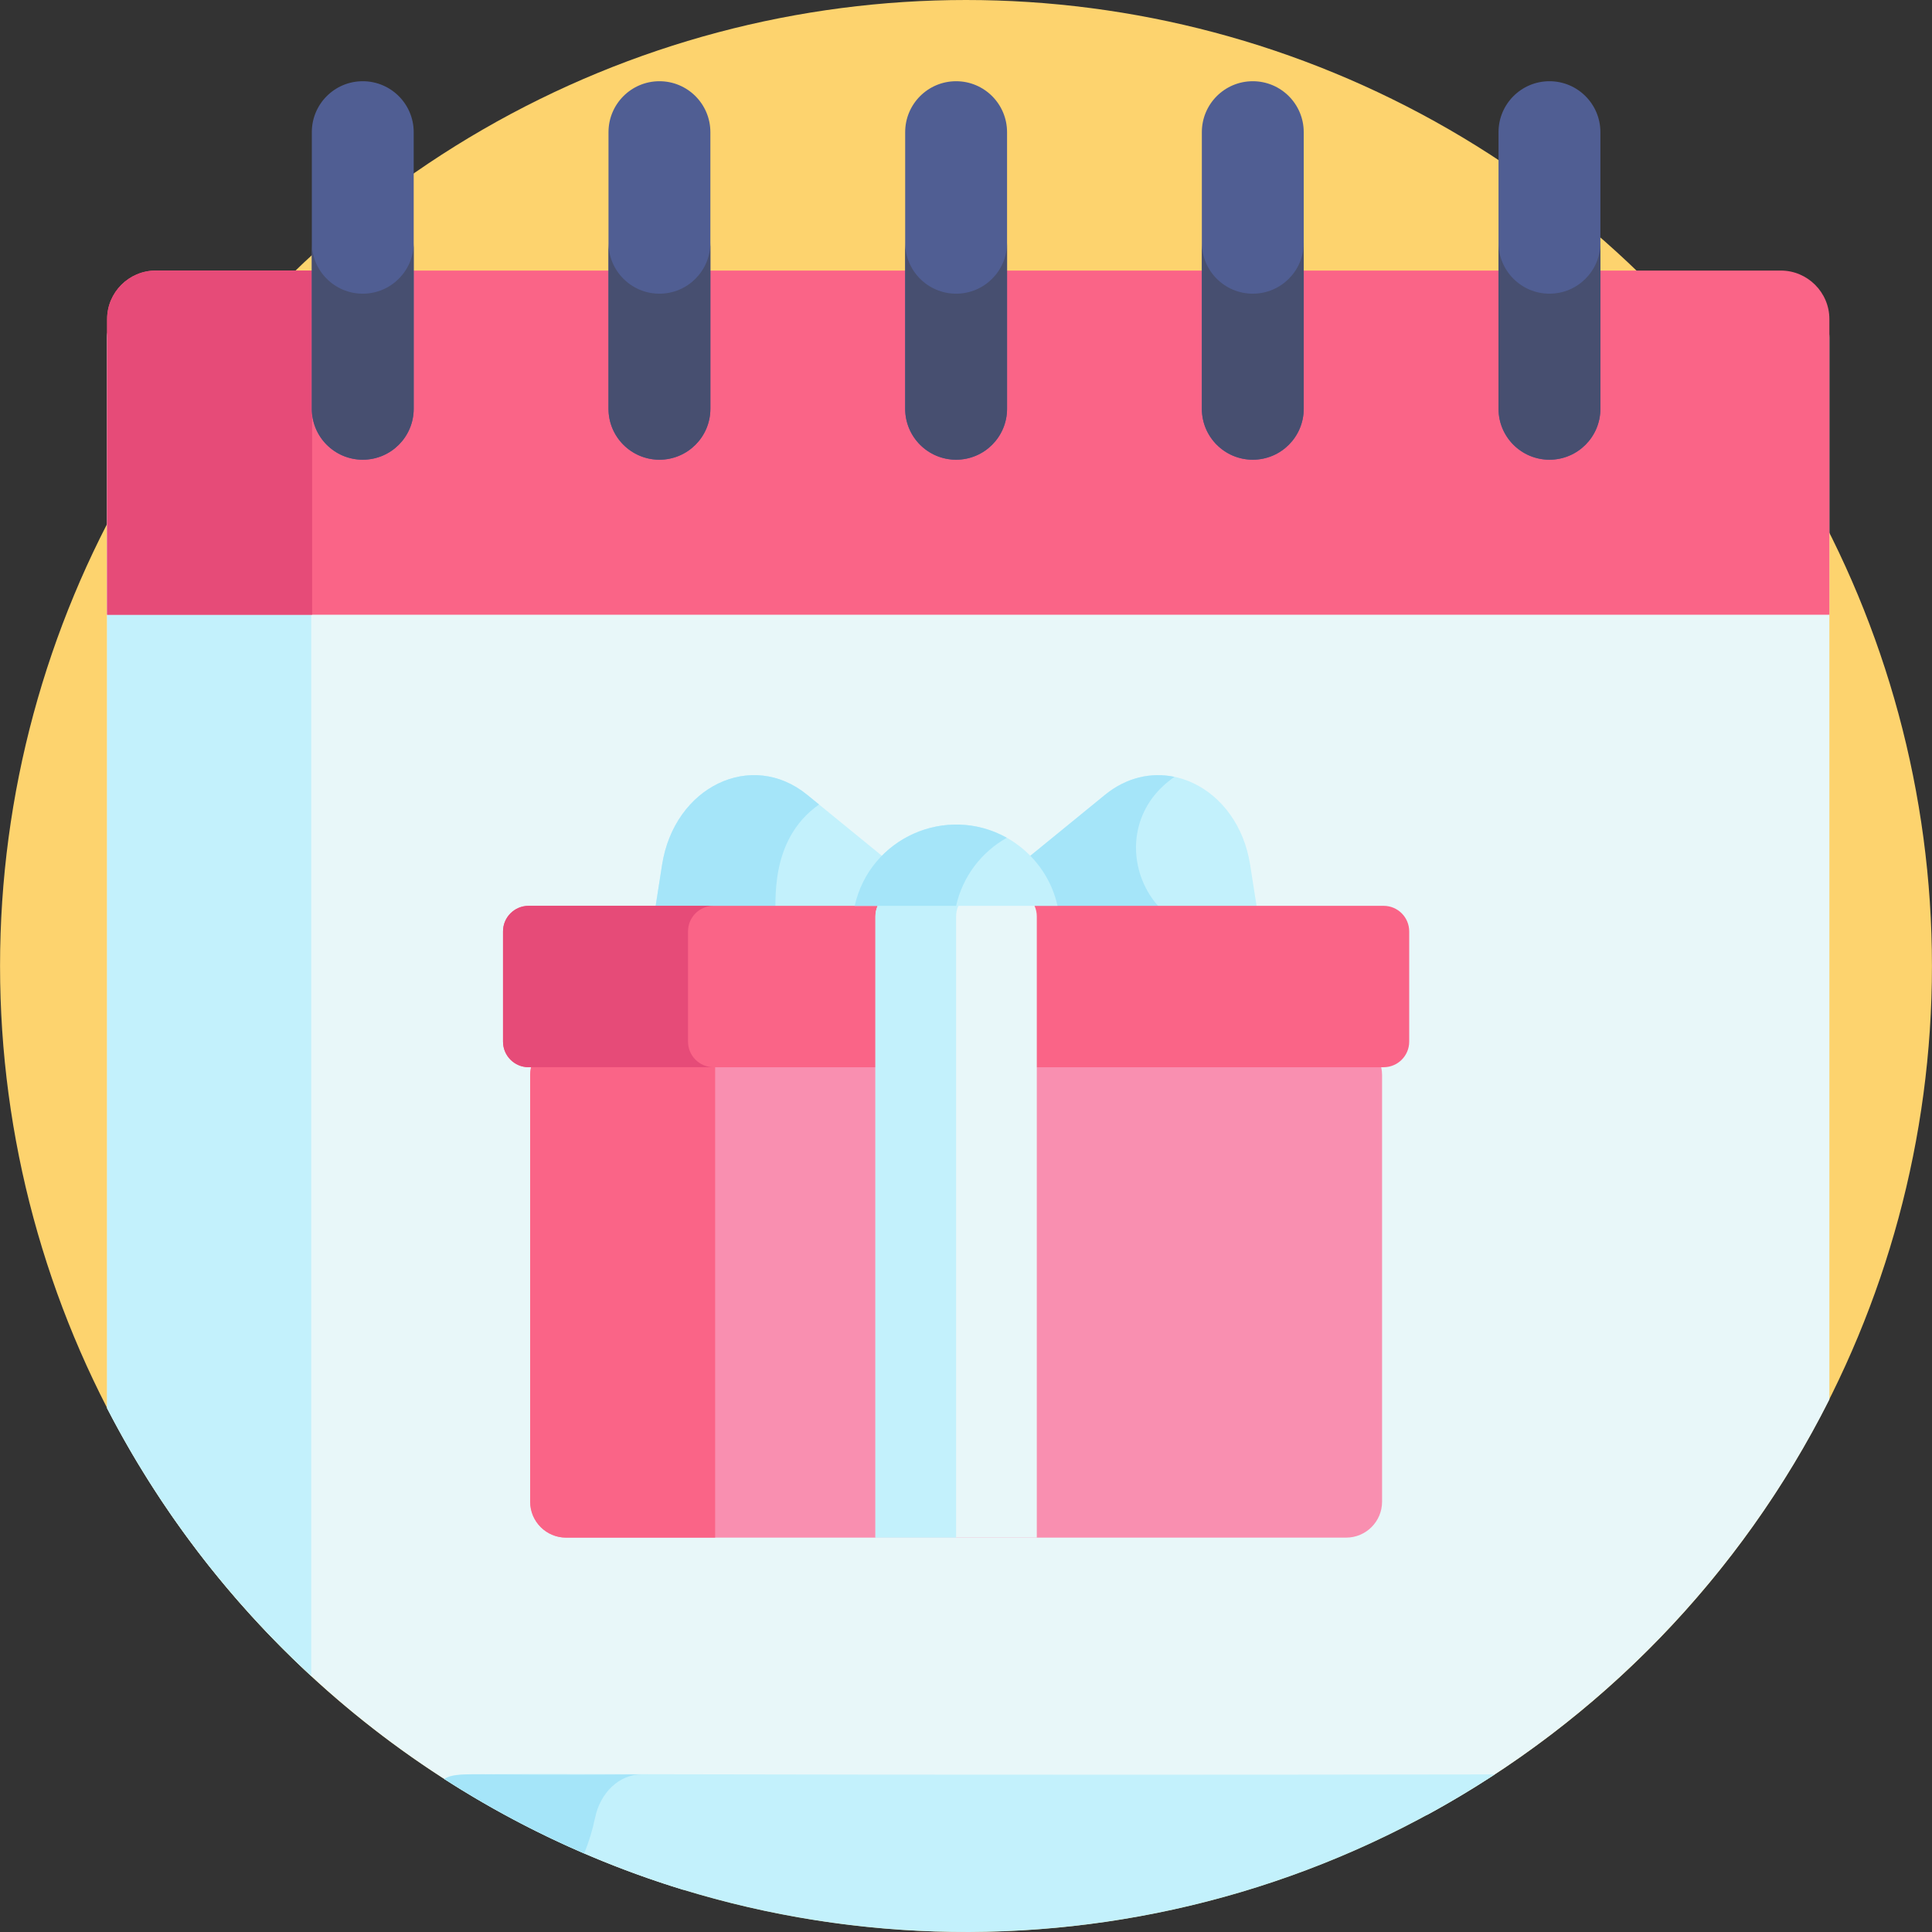 <?xml version="1.0" encoding="iso-8859-1"?>
<!-- Generator: Adobe Illustrator 19.0.0, SVG Export Plug-In . SVG Version: 6.00 Build 0)  -->
<svg version="1.1" id="Capa_1" xmlns="http://www.w3.org/2000/svg" xmlns:xlink="http://www.w3.org/1999/xlink" x="0px" y="0px"
	 viewBox="0 0 512 512" style="enable-background:new 0 0 512 512;" xml:space="preserve">
<rect x="0" y="0" width="512" height="512" fill="#333333" stroke="none"/>
<circle style="fill:#FDD36E;" cx="256" cy="255.988" r="255.988"/>
<path style="fill:#E8F7F9;" d="M484.804,89.56c0-7.072-5.786-12.857-12.857-12.857H41.243c-7.072,0-12.857,5.786-12.857,12.857
	v283.663c31.339,60.721,86.258,107.285,152.651,127.589l197.197-19.851c45.78-24.926,83.094-63.422,106.57-110.081
	C484.804,254.178,484.804,100.083,484.804,89.56z"/>
<path style="fill:#C3F1FC;" d="M82.483,444.174V89.56c0-7.072,5.786-12.857,12.857-12.857H41.243
	c-7.072,0-12.857,5.786-12.857,12.857v283.663C42.187,399.965,60.567,423.957,82.483,444.174z"/>
<path style="fill:#FA6487;" d="M471.946,71.703H41.243c-7.072,0-12.857,5.786-12.857,12.857c0,11.92,0,65.773,0,78.35h456.418
	c0-11.92,0-65.773,0-78.35C484.804,77.489,479.018,71.703,471.946,71.703z"/>
<path style="fill:#E64B78;" d="M95.573,71.703H41.243c-7.072,0-12.857,5.786-12.857,12.857c0,11.92,0,65.773,0,78.35h54.331
	c0-12.577,0-66.431,0-78.35C82.716,77.489,88.502,71.703,95.573,71.703z"/>
<path style="fill:#C3F1FC;" d="M117.698,471.432c84.514,54.367,193.882,54.211,278.427-1.198
	C106.91,470.683,122.527,469.151,117.698,471.432z"/>
<path style="fill:#A5E5F9;" d="M117.698,471.432c11.747,7.557,24.157,14.169,37.116,19.752c1.225-2.992,2.2-6.151,2.883-9.443
	c1.392-6.703,6.42-11.508,12.33-11.508C121.621,470.645,122.18,469.315,117.698,471.432z"/>
<path style="fill:#505E93;" d="M96.135,21.525c-7.456,0-13.499,6.044-13.499,13.499c0,31.06,0,42.093,0,73.304
	c0,7.456,6.044,13.499,13.499,13.499s13.499-6.044,13.499-13.499c0-31.06,0-42.093,0-73.304
	C109.635,27.569,103.591,21.525,96.135,21.525z"/>
<path style="fill:#474F70;" d="M96.135,77.83c-7.456,0-13.499-6.044-13.499-13.499c0,13.264,0,24.826,0,43.998
	c0,7.456,6.044,13.499,13.499,13.499s13.499-6.044,13.499-13.499c0-19.131,0-30.668,0-43.998
	C109.635,71.785,103.591,77.83,96.135,77.83z"/>
<path style="fill:#505E93;" d="M174.758,21.525c-7.456,0-13.499,6.044-13.499,13.499c0,31.06,0,42.093,0,73.304
	c0,7.456,6.044,13.499,13.499,13.499s13.499-6.044,13.499-13.499c0-31.06,0-42.093,0-73.304
	C188.257,27.569,182.213,21.525,174.758,21.525z"/>
<path style="fill:#474F70;" d="M174.758,77.83c-7.456,0-13.499-6.044-13.499-13.499c0,13.264,0,24.826,0,43.998
	c0,7.456,6.044,13.499,13.499,13.499s13.499-6.044,13.499-13.499c0-19.131,0-30.668,0-43.998
	C188.257,71.785,182.213,77.83,174.758,77.83z"/>
<path style="fill:#505E93;" d="M332.002,21.525c-7.456,0-13.499,6.044-13.499,13.499c0,31.06,0,42.093,0,73.304
	c0,7.456,6.044,13.499,13.499,13.499s13.499-6.044,13.499-13.499c0-31.06,0-42.093,0-73.304
	C345.501,27.569,339.457,21.525,332.002,21.525z"/>
<path style="fill:#474F70;" d="M332.002,77.83c-7.456,0-13.499-6.044-13.499-13.499c0,13.264,0,24.826,0,43.998
	c0,7.456,6.044,13.499,13.499,13.499s13.499-6.044,13.499-13.499c0-19.131,0-30.668,0-43.998
	C345.501,71.785,339.457,77.83,332.002,77.83z"/>
<path style="fill:#505E93;" d="M253.38,21.525c-7.456,0-13.499,6.044-13.499,13.499c0,31.06,0,42.093,0,73.304
	c0,7.456,6.044,13.499,13.499,13.499c7.456,0,13.499-6.044,13.499-13.499c0-31.06,0-42.093,0-73.304
	C266.88,27.569,260.836,21.525,253.38,21.525z"/>
<path style="fill:#474F70;" d="M253.38,77.83c-7.456,0-13.499-6.044-13.499-13.499c0,13.264,0,24.826,0,43.998
	c0,7.456,6.044,13.499,13.499,13.499c7.456,0,13.499-6.044,13.499-13.499c0-19.131,0-30.668,0-43.998
	C266.88,71.785,260.836,77.83,253.38,77.83z"/>
<path style="fill:#505E93;" d="M410.624,21.525c-7.456,0-13.499,6.044-13.499,13.499c0,31.06,0,42.093,0,73.304
	c0,7.456,6.044,13.499,13.499,13.499s13.499-6.044,13.499-13.499c0-31.06,0-42.093,0-73.304
	C424.123,27.569,418.08,21.525,410.624,21.525z"/>
<path style="fill:#474F70;" d="M410.624,77.83c-7.456,0-13.499-6.044-13.499-13.499c0,13.264,0,24.826,0,43.998
	c0,7.456,6.044,13.499,13.499,13.499s13.499-6.044,13.499-13.499c0-19.131,0-30.668,0-43.998
	C424.123,71.785,418.08,77.83,410.624,77.83z"/>
<g>
	<path style="fill:#C3F1FC;" d="M253.38,242.848l39.454-32.205c14.768-12.054,35.23-2.183,38.472,18.56l2.132,13.644H253.38z"/>
	<path style="fill:#C3F1FC;" d="M253.38,242.848l-39.454-32.205c-14.768-12.054-35.23-2.183-38.472,18.56l-2.132,13.644H253.38z"/>
</g>
<g>
	<path style="fill:#A5E5F9;" d="M309.449,207.236L309.449,207.236c0.589-0.481,1.186-0.932,1.788-1.358
		c-6.101-1.272-12.678,0.094-18.402,4.766l-39.454,32.205h56.446C299.254,234.539,297.186,217.244,309.449,207.236z"/>
	<path style="fill:#A5E5F9;" d="M217.056,213.199l-3.13-2.555c-14.768-12.054-35.23-2.183-38.472,18.56l-2.132,13.644h32.029
		C205.949,240.005,203.39,222.816,217.056,213.199z"/>
</g>
<path style="fill:#F98FB0;" d="M140.497,284.913v113.045c0,5.263,4.266,9.529,9.529,9.529h206.709c5.263,0,9.529-4.266,9.529-9.529
	V284.913c0-5.263-4.266-9.529-9.529-9.529H150.026C144.763,275.385,140.497,279.651,140.497,284.913z"/>
<g>
	<path style="fill:#FA6487;" d="M147.243,282.82h-6.508c-0.151,0.674-0.238,1.373-0.238,2.094v113.045
		c0,5.263,4.266,9.529,9.529,9.529h39.499V282.82C180.499,282.82,156.01,282.82,147.243,282.82z"/>
	<path style="fill:#FA6487;" d="M366.678,240.054c-9.501,0-214.955,0-226.596,0c-3.741,0-6.774,3.033-6.774,6.774v29.219
		c0,3.741,3.033,6.774,6.774,6.774c11.611,0,216.901,0,226.596,0c3.741,0,6.774-3.033,6.774-6.774v-29.219
		C373.452,243.087,370.419,240.054,366.678,240.054z"/>
</g>
<path style="fill:#E64B78;" d="M182.335,276.047v-29.219c0-3.741,3.033-6.774,6.774-6.774c-6.971,0-44.48,0-49.028,0
	c-3.741,0-6.774,3.033-6.774,6.774v29.219c0,3.741,3.033,6.774,6.774,6.774c4.548,0,42.057,0,49.028,0
	C185.368,282.82,182.335,279.787,182.335,276.047z"/>
<path style="fill:#E8F7F9;" d="M267.988,236.074h-29.218c-3.741,0-6.774,3.033-6.774,6.774c0,6.422,0,84.265,0,164.639h42.766
	c0-80.376,0-158.222,0-164.639C274.763,239.107,271.73,236.074,267.988,236.074z"/>
<g>
	<path style="fill:#C3F1FC;" d="M231.997,407.488h21.383c0-80.376,0-158.222,0-164.639c0-3.741,3.033-6.774,6.774-6.774h-21.383
		c-1.169,0-2.269,0.296-3.229,0.818c-0.576,0.313-1.101,0.707-1.561,1.167c-1.226,1.226-1.984,2.919-1.984,4.79
		C231.997,249.27,231.997,327.113,231.997,407.488z"/>
	<path style="fill:#C3F1FC;" d="M226.504,240.054h53.751c-2.743-12.319-13.729-21.532-26.875-21.532
		C240.235,218.521,229.247,227.735,226.504,240.054z"/>
</g>
<path style="fill:#A5E5F9;" d="M266.818,222.022c-15.96-8.947-36.297-0.006-40.312,18.032h26.875
	C255.104,232.309,260.088,225.794,266.818,222.022z"/>
<g>
</g>
<g>
</g>
<g>
</g>
<g>
</g>
<g>
</g>
<g>
</g>
<g>
</g>
<g>
</g>
<g>
</g>
<g>
</g>
<g>
</g>
<g>
</g>
<g>
</g>
<g>
</g>
<g>
</g>
</svg>
